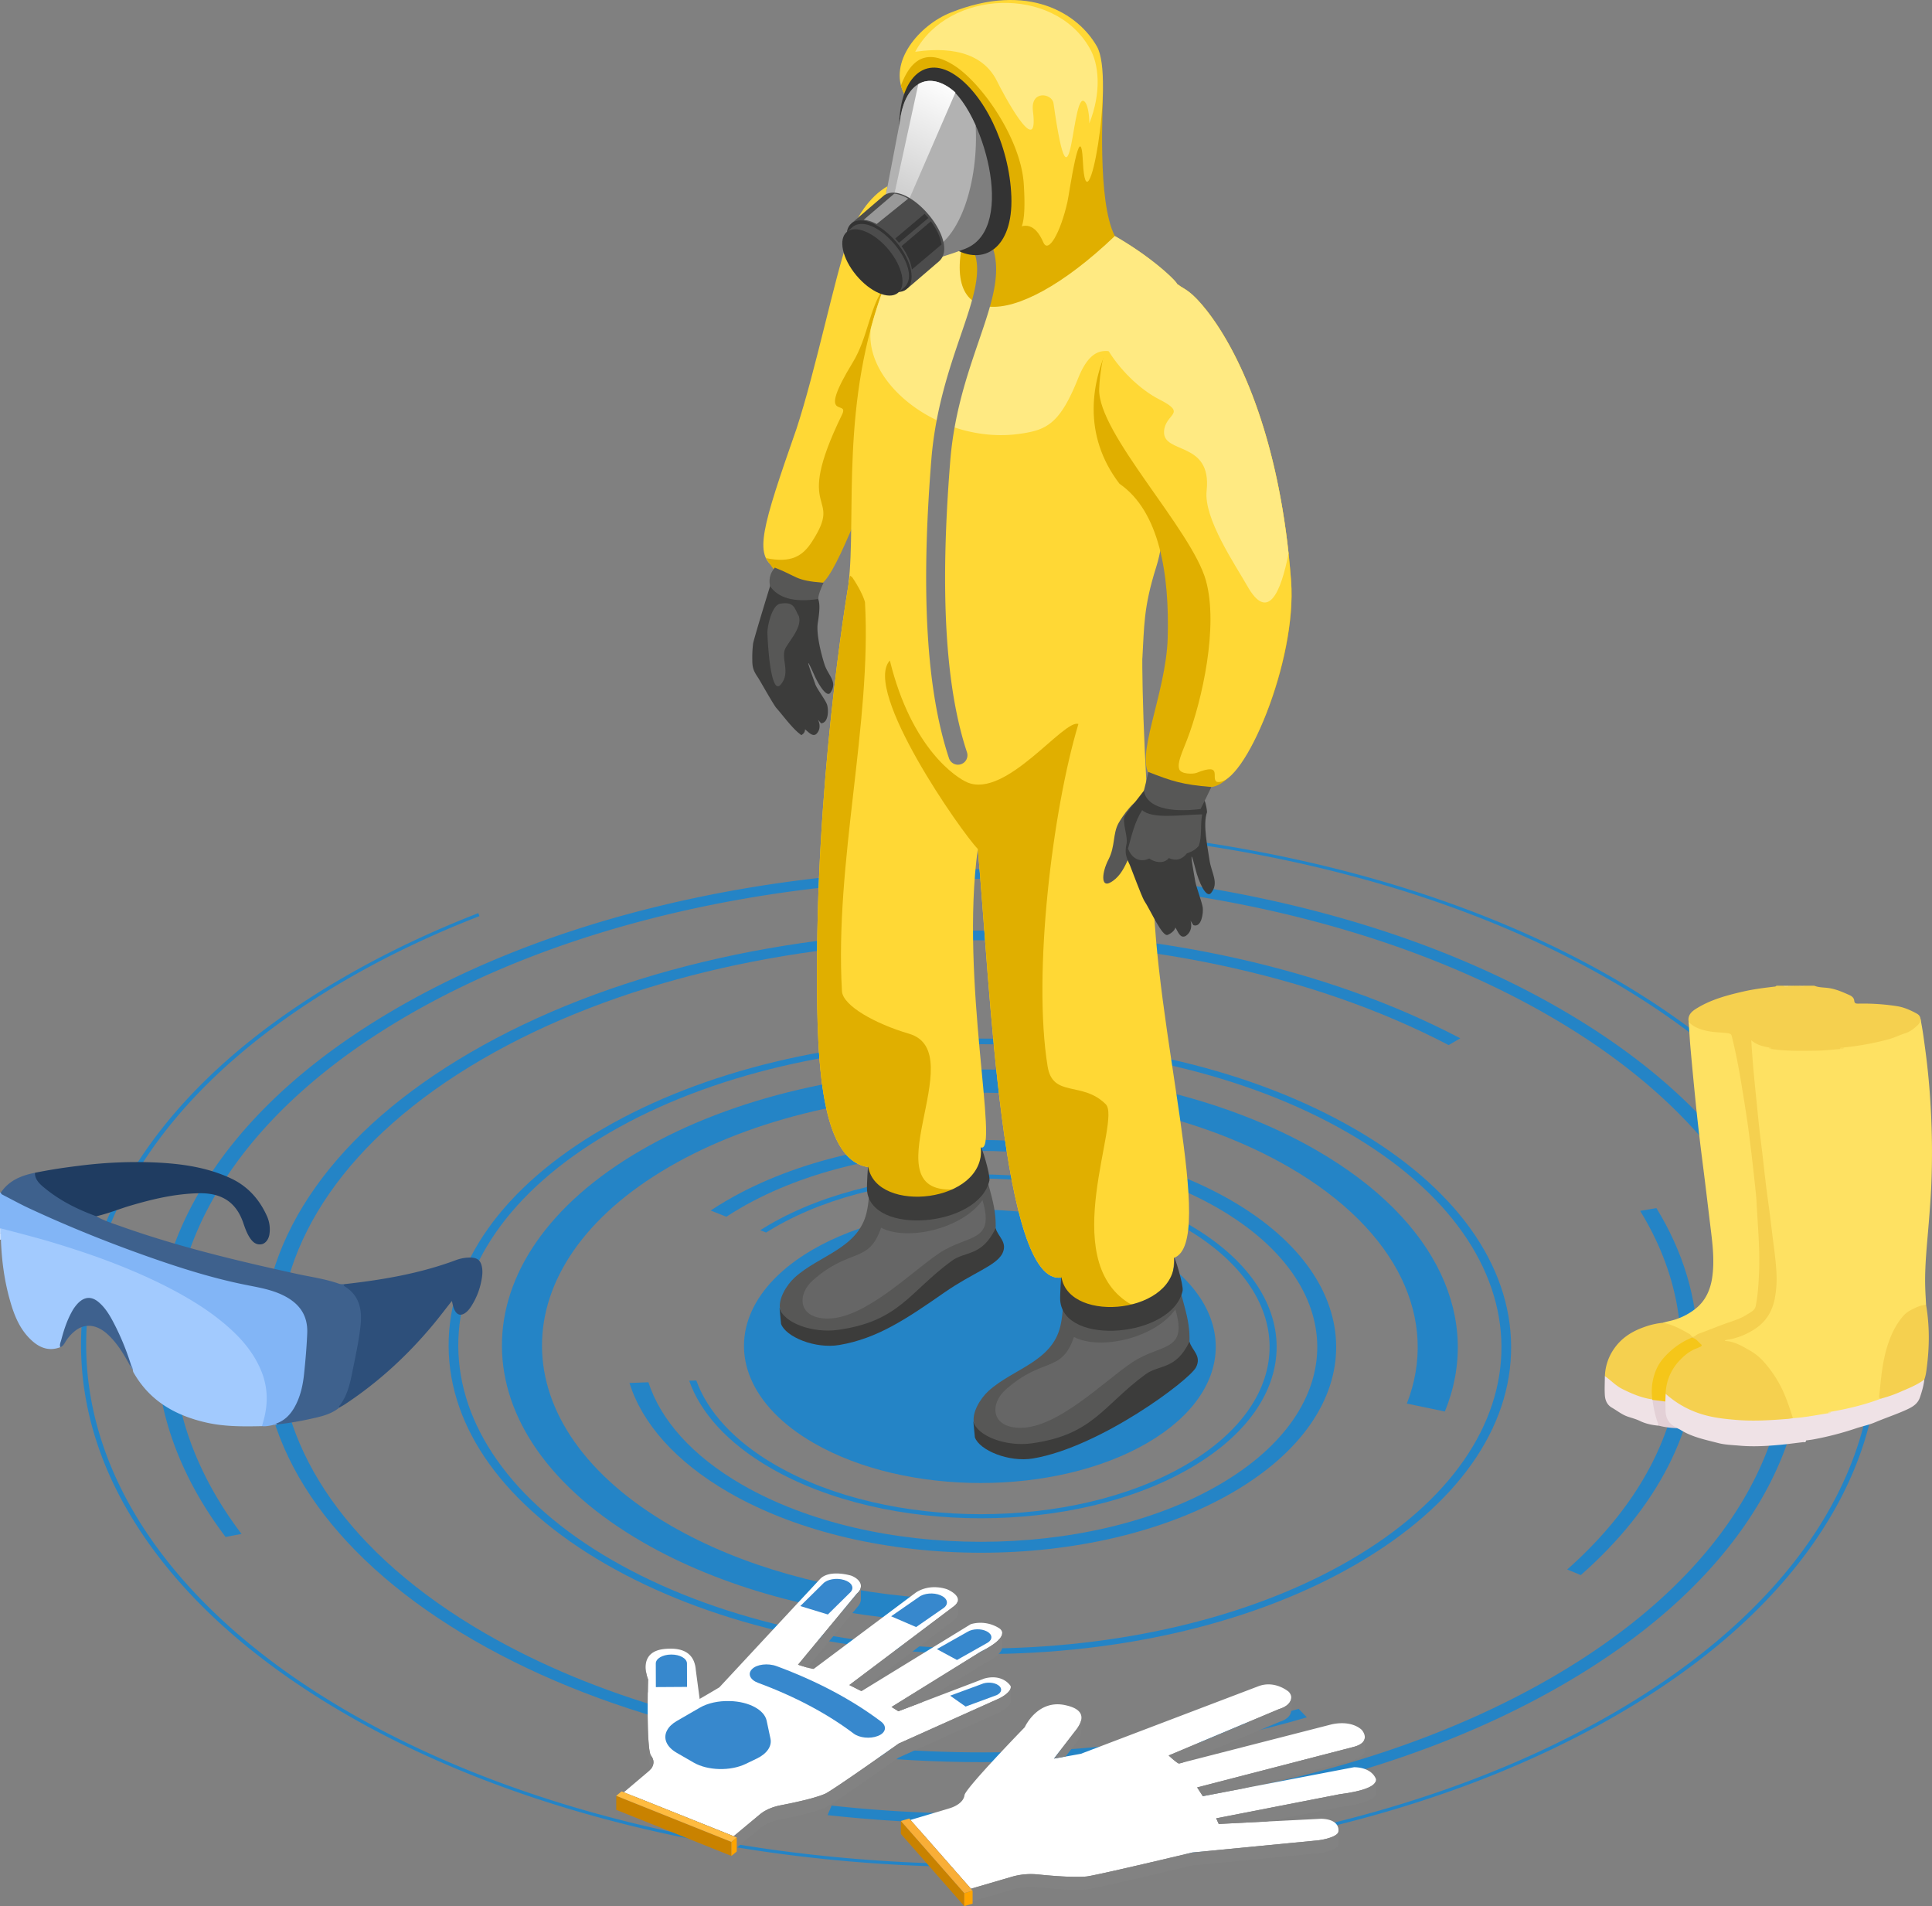 <svg xmlns="http://www.w3.org/2000/svg" xmlns:xlink="http://www.w3.org/1999/xlink" viewBox="0 0 2389 2356.62"><rect x="0" y="0" width="2389" height="2356.62" fill="#808080" stroke="none"/><defs><style>.cls-1{fill:url(#Fading_Sky);}.cls-2{fill:url(#Fading_Sky-2);}.cls-3{fill:url(#Fading_Sky-3);}.cls-4{fill:url(#Fading_Sky-4);}.cls-5{fill:url(#Fading_Sky-5);}.cls-6{fill:url(#Fading_Sky-6);}.cls-7{fill:url(#Fading_Sky-7);}.cls-8{fill:url(#Fading_Sky-8);}.cls-9{fill:#ffd835;}.cls-10,.cls-11,.cls-12,.cls-13,.cls-15,.cls-17,.cls-18,.cls-19,.cls-20,.cls-21,.cls-22,.cls-9{fill-rule:evenodd;}.cls-10{fill:#e0af00;}.cls-11{fill:#575756;}.cls-12,.cls-14{fill:#3c3c3b;}.cls-13{fill:#666;}.cls-15{fill:#ffea82;}.cls-16,.cls-18{fill:#7f7f7f;}.cls-17{fill:#333;}.cls-19{fill:#b2b2b2;}.cls-20{fill:url(#GradientFill_9);}.cls-21{fill:#4c4c4c;}.cls-22{fill:#999;}.cls-23{fill:#fff;}.cls-24{fill:#3788cd;}.cls-25{fill:#828282;}.cls-26{fill:#c98200;}.cls-27{fill:#ffbb40;}.cls-28{fill:#ffa400;}.cls-29{fill:#f9ae37;}.cls-30{fill:#f5d04f;}.cls-31{fill:#f6d45c;}.cls-32{fill:#f6d561;}.cls-33{fill:#f7dc7c;}.cls-34{fill:#fee162;}.cls-35{fill:#efe2e6;}.cls-36{fill:#e3d0d6;}.cls-37{fill:#f7f2f4;}.cls-38{fill:#f5c619;}.cls-39{fill:#fad959;}.cls-40{fill:#f9d857;}.cls-41{fill:#f6e2a7;}.cls-42{fill:#82b5f6;}.cls-43{fill:#c6defe;}.cls-44{fill:#b7d6fe;}.cls-45{fill:#a2cafe;}.cls-46{fill:#3e618d;}.cls-47{fill:#2d4f7a;}.cls-48{fill:#1f3c61;}.cls-49{fill:#3e618e;}.cls-50{fill:#6485b0;}.cls-51{fill:#7696bf;}</style><linearGradient id="Fading_Sky" x1="919.98" y1="1664.57" x2="1503.32" y2="1664.57" gradientUnits="userSpaceOnUse"><stop offset="0" stop-color="#2484c6"/><stop offset="1" stop-color="#2484c6"/></linearGradient><linearGradient id="Fading_Sky-2" x1="852.24" y1="1664.57" x2="1578.65" y2="1664.57" xlink:href="#Fading_Sky"/><linearGradient id="Fading_Sky-3" x1="778.29" y1="1664.58" x2="1652.18" y2="1664.58" xlink:href="#Fading_Sky"/><linearGradient id="Fading_Sky-4" x1="620.64" y1="1663.31" x2="1802.66" y2="1663.31" xlink:href="#Fading_Sky"/><linearGradient id="Fading_Sky-5" x1="554.73" y1="1664.57" x2="1868.59" y2="1664.57" xlink:href="#Fading_Sky"/><linearGradient id="Fading_Sky-6" x1="324.13" y1="1664.57" x2="2099.17" y2="1664.57" xlink:href="#Fading_Sky"/><linearGradient id="Fading_Sky-7" x1="193.09" y1="1664.57" x2="2230.21" y2="1664.57" xlink:href="#Fading_Sky"/><linearGradient id="Fading_Sky-8" x1="100.19" y1="1668.82" x2="2323.11" y2="1668.82" xlink:href="#Fading_Sky"/><linearGradient id="GradientFill_9" x1="1087.51" y1="259.64" x2="1169.27" y2="99.19" gradientUnits="userSpaceOnUse"><stop offset="0" stop-color="#c6c6c6"/><stop offset="1" stop-color="#fff"/></linearGradient></defs><g id="Слой_2" data-name="Слой 2"><g id="Layer_2" data-name="Layer 2"><g id="Circle_Landing" data-name="Circle Landing"><path class="cls-1" d="M1417.2,1545.1c-114.26-66-298.94-66-412.45,0-.54.32-1.06.62-1.58.94-73.09,43.1-98,103.36-74.83,158.26,12.3,29.22,38.22,56.93,77.72,79.74,114.27,66,299,66,412.53,0s112.89-173-1.39-238.93Z"/><path class="cls-2" d="M1470.41,1514.18c-143.63-82.92-376.52-82.92-519.22,0q-5.75,3.35-11.17,6.78l7.29,2.9c3.26-2.06,6.62-4.08,10.08-6.1,139.27-80.93,366.68-80.93,506.86,0s141,212.68,1.69,293.61-366.71,81-506.93,0c-51.43-29.7-84.12-66.23-98-104.59l-8.81.31c14,39.58,47.61,77.26,100.61,107.86,143.64,82.93,376.58,82.93,519.29,0s141.91-217.84-1.73-300.77Z"/><path class="cls-3" d="M1522.27,1484.05c-172.38-99.52-452-99.52-623.27,0q-10.54,6.14-20.24,12.58l19.42,7.7q8.36-5.47,17.37-10.72c162.19-94.26,427-94.26,590.27,0s164.15,247.68,2,341.93-427,94.28-590.34,0c-62-35.81-100.59-80.15-115.7-126.55l-23.45.86c15.59,49.58,56.49,97,122.7,135.25,172.42,99.54,452.05,99.54,623.35,0s170.34-261.5-2.07-361Z"/><path class="cls-4" d="M1628.36,1422.39c-231.27-133.53-606.38-133.53-836.15,0s-228.59,350.83,2.68,484.36c97.34,56.19,220.13,88.75,346.84,97.63l-1.22-29c-113.57-8.84-223.3-38.48-310.67-88.92-211.87-122.32-213-321.39-2.46-443.74s554.17-122.33,766,0c137.27,79.25,186.1,190.69,146.25,292.61l47,9.82c45.92-112.15-7-235.37-158.29-322.74Z"/><path class="cls-5" d="M756.88,1928.86c-252.41-145.72-253.77-382.84-3-528.57s660.15-145.73,912.56,0,253.72,382.85,3,528.58-660.1,145.73-912.51,0Zm917.77-533.35c-124.48-71.87-289.67-111.45-465.14-111.45s-340.22,39.58-463.89,111.46-191.48,167.42-190.89,269,69.43,197.21,193.91,269.08,289.7,111.44,465.17,111.44,340.2-39.57,463.87-111.45,191.46-167.43,190.9-269.06-69.45-197.2-193.93-269.07Z"/><path class="cls-6" d="M2048.22,1493.63l-20.1,3.47c89.46,145.84,59.49,310.84-90.2,443.35l16.8,6.93c94.56-83.21,145-180.73,144.44-282.81-.33-59.14-17.78-116.75-50.94-170.94Zm-242.53-209.91c-164-86.11-374.39-133.23-596.94-133.23-237,0-459.65,53.46-626.72,150.56s-258.69,226.22-257.9,363.52,93.8,266.42,262,363.52,391.38,150.58,628.44,150.56c142,0,278.68-19.16,401.44-55.4l-10.23-10.52c-324.76,95.22-733,64.2-1005.26-93-339.18-195.83-341-514.47-4-710.31,326.74-189.89,853.85-195.66,1194.76-17.31l14.41-8.38Z"/><path class="cls-7" d="M1929.53,1247.37c-97.52-56.3-211.17-99.91-337.68-129.59-122.18-28.66-251.22-43.2-383.52-43.2s-261.16,14.53-383,43.2c-126.17,29.69-239.33,73.29-336.22,129.6s-171.8,122-222.65,195.18c-49.1,70.69-73.78,145.39-73.33,222s25.93,151.35,75.83,222q4.86,6.89,10,13.68l19.69-3.77c-160.7-211.68-92.64-467.8,205-640.75,387.89-225.42,1021.14-225.42,1411.58,0s392.51,592.23,4.62,817.65c-241.38,140.27-577.75,193.28-891.51,159l-5,11.79a1742.16,1742.16,0,0,0,191.7,10.41c132.28,0,261.16-14.52,383-43.19,126.2-29.69,239.3-73.29,336.22-129.61s171.82-122,222.65-195.17c49.09-70.69,73.74-145.38,73.31-222s-25.92-151.32-75.82-222c-51.64-73.18-127.3-138.86-224.85-195.19Z"/><path class="cls-8" d="M1995,1209.33c-106.42-61.44-230.39-109-368.46-141.4a1770.17,1770.17,0,0,0-237.82-38.67l1.47,3.87c219.86,21.08,431,80.62,600.71,178.59,432.49,249.7,434.78,656,5.13,905.69s-1131.13,249.71-1563.63,0-434.74-656-5.06-905.69c51.54-30,107-56.32,165.49-79.07l-1.38-3.68c-60.09,23.34-116.31,50.18-168.24,80.36-105.77,61.47-187.53,133.12-243,213-53.58,77.13-80.48,158.64-80,242.25S128.52,1829.7,183,1906.84c56.35,79.86,138.91,151.52,245.33,213s230.43,109,368.5,141.43c133.35,31.28,274.15,47.13,418.49,47.14s285-15.87,418-47.14c137.69-32.38,261.15-80,366.91-141.43s187.48-133.11,242.93-213c53.56-77.14,80.5-158.66,80-242.26s-28.31-165.12-82.75-242.25c-56.36-79.88-138.91-151.52-245.37-213Z"/></g><path class="cls-9" d="M958.06,701.77c14.58,21.67,25,28.63,55.07,20.87,18.73-30.8,57-111,77.39-164.57,20.11-52.9,197-274.57,89.86-326.16-65.91-31.74-111.22,5-132.75,67.17C1031.92,344.48,1008.24,459,985,529.81,941.85,653.23,932.38,685.78,958.06,701.77Z"/><path class="cls-10" d="M1092.72,356.31c-17.7,24.59-19.5,61-38.22,91.71-46.29,75.93-3.59,44.71-13.27,64.55-62.64,128.38,3.4,94.58-37.36,157.41-11.22,17.28-25.34,26.66-56.84,20,21.21,32.86,39,45,66.1,32.68,16.79-1.36,57-111,77.39-164.57,16.33-43,13.27-54.34,59.4-66.47,4.6-2.51,8.86-5,12.88-7.56C1138.44,441.93,1128.38,330.05,1092.72,356.31Z"/><path class="cls-11" d="M1218.28,1448.66c6.68,30.55,18.78,54,9.72,93.5-26,23.73-65.39,48.12-100.35,67.61v.22c-63.33,37.19-141.53,58.67-162.81,9.63-3.36-12.95,7.8-31,17.76-40.08,30.11-27.48,78.42-36,88.89-80,2.74-11.51,3.63-24.69,3.29-38.51Z"/><path class="cls-12" d="M1231.19,1518.46c-17.09,35.48-37.3,27.91-54.51,40.54-52.67,38.65-64.65,74.73-140.86,85.27-30.79,4.26-67.27-8.64-71.94-27.51l1.92,20c5.66,16,42,31.23,72,26.15,46.72-7.91,82.31-31.7,129.85-64.81,35.38-24.63,63.1-32.71,71.58-47.8C1246.68,1535.88,1233.87,1529.07,1231.19,1518.46Z"/><path class="cls-11" d="M1457.94,1588.93c6.67,30.55,18.78,54,9.72,93.5-26,23.72-65.39,48.12-100.35,67.61v.22c-63.33,37.19-141.53,58.67-162.82,9.63-3.35-13,7.81-31,17.76-40.08,30.12-27.48,78.43-36,88.89-80,2.74-11.51,3.63-24.69,3.29-38.5Z"/><path class="cls-13" d="M1243.75,1717.88c46.42-40.88,68.85-19.83,84.22-64.86,33,17,100.41,1.14,125.4-34.13h0c15.88,53.21-17.78,41.73-53.51,65.58-34.41,23-91.5,80.83-137.84,80.83C1225.07,1765.3,1223.67,1735.56,1243.75,1717.88Z"/><path class="cls-12" d="M1470.84,1658.73c-17.08,35.48-37.29,27.91-54.5,40.54-52.67,38.65-64.66,74.73-140.86,85.28-30.79,4.25-67.27-8.65-71.94-27.52l1.92,20c5.65,16,42,31.23,72,26.15,83.06-14.06,193.24-96.77,201.42-112.61C1486.34,1676.15,1473.53,1669.33,1470.84,1658.73Z"/><path class="cls-9" d="M1455.36,351s-6.79,102.75-13.25,143.72c-11.87,47.53,8.42,140.38-12.34,206.09-16.18,51.2-14.68,73.92-17.27,113.2-86.55,122.58-276,89.36-363.29-91.56,10-83.4-10.94-226.08,45.79-372.14,16.82-43.3,29.59-147.35,127-110.7C1364.15,255.28,1457.53,348.88,1455.36,351Z"/><path class="cls-9" d="M1051,711.71s-38.5,217.14-40.6,464.23c-1,123.57.92,257.8,63.28,267.08,11,67.46,145,58.84,139.28-24.36,23.29,7.67-26.17-207.31-3.86-369,15,164.18,29.54,542.15,103.47,529.8.2,60.28,136.44,96.79,139.28-24.37,53.18-19.65-25.15-285-25.93-464.31-13.58-172.33-14-270.3-13.21-300.09-23.15,96.7-322.16,65.81-305.34-39.68Z"/><path class="cls-10" d="M1051,711.71s-38.5,217.14-40.6,464.23c-1,123.57.92,257.8,63.28,267.08,5.87,55.49,57.31,57.9,110.77,27.16-114.68,11.65,19.29-168.77-60.4-192.12-42-12.32-81.91-34.76-82.93-52.58-9.2-159.78,36.82-330.23,28.47-481-1.9-7.26-7.92-19.18-15.8-30.81Z"/><path class="cls-10" d="M1209.12,1049.62c15,164.18,29.54,542.15,103.47,529.8.14,41.63,70.63,84.37,148.28,21.53-9-3.43-52.12,18.26-65,10.16-88.86-55.66-8.74-226-28.53-245.84-29.07-29.11-65.56-7.58-71.94-46.9-18.52-114.1,5.84-315.94,38.08-423.23-17.49-6.85-89.43,92.48-137.29,72.2-13-5.5-68.9-40.86-95.85-150.74C1066.23,853.8,1188.89,1029,1209.12,1049.62Z"/><path class="cls-14" d="M1311,1607.85c-.44-5.56,1.17-34,1.61-28.44,10.26,58.33,145,44.4,139.28-24.36.33-2.8,11.64,33,10.49,40.77C1449.76,1653.45,1315.54,1665,1311,1607.85Z"/><path class="cls-12" d="M999.85,728.85c-11.08-7.09-43.43-29.88-45.28-11.6-4.84,15.29-22.92,74.4-23.38,78.77a142.49,142.49,0,0,0-.94,19.57c-.07,10.44,1.75,14.34,7.68,23.1,4.55,7.59,17,29.76,21.67,36.2,9.52,10.73,20.48,26.33,31.33,34,2.48-1.55,4.63-3.57,4.5-7.22,4.07,3.14,9.55,10,14.2,5.6,7.31-7.48,1.85-17.45,1.85-17.45l3.82,4.43c9.72-.57,9.19-17.45,7.41-23s-12.41-19.42-14.39-24.89c-4.76-13.3-15.94-43.91-2.26-13.54,5.76,13.27,16.25,30.24,20.79,23.63,9.33-13.64-2.83-21.11-7.3-35-3.95-12.24-10.51-37.55-8.31-51.33C1016,740.43,1012.24,736.76,999.85,728.85Z"/><path class="cls-11" d="M987.82,761.82c4.07,12.65-9.57,27.87-16.15,38.74-7.42,12.28,6.94,30.46-6.29,45.91-12.7,14.84-16.33-54.73-16.48-64.39-.12-7.77,5.56-34,15.83-35.71C982.61,743.42,982.41,752.63,987.82,761.82Z"/><path class="cls-11" d="M958.06,701.77c29.23,11.41,24.26,15.82,60.26,18.78-7.9,16.92-6.3,20-6.3,20-30.72,4.67-49.64-1.42-59.81-15.77C950.84,717.64,951.11,710.22,958.06,701.77Z"/><path class="cls-14" d="M1072.1,1471.45c-.44-5.56,1.17-34,1.61-28.44,10.26,58.33,145,44.4,139.27-24.36.34-2.81,11.65,33,10.49,40.77C1210.88,1517.05,1076.65,1528.61,1072.1,1471.45Z"/><path class="cls-13" d="M1005.26,1582.8c46.43-40.88,68.86-19.82,84.23-64.86,33,17,100.41,1.15,125.39-34.13h0c15.87,53.2-17.78,41.72-53.51,65.58-34.42,23-91.51,80.83-137.85,80.83C986.59,1630.23,985.19,1600.49,1005.26,1582.8Z"/><path class="cls-11" d="M1435.28,1011.5c-1.2,14.81-13.85,19.25-26,28.08-13.74,10-15.36,40.78-36.94,51.83-11,5.64-10.07-12.43-1.61-28.85s5.11-31.76,12.42-44.91c4.33-7.79,21.47-33.43,33.59-31.24C1437.81,990.23,1433.44,999.79,1435.28,1011.5Z"/><path class="cls-12" d="M1475.61,954.93c-4.53-13.91-26.23-36.42-32.4-16.57-9,16-51.25,66.52-52.74,71.27-2.63,7.93,4.26,24.79,2.62,33.09-2.36,11.51-1.08,16.11,4,26.77,3.67,9.15,13.41,35.7,17.47,43.59,8.81,13.43,22.47,45.35,29.29,42.8,3.28-1.23,8.86-5.15,9.51-9.2,3.26,4.85,5.73,14.13,12.79,10.56,10.2-7,6-18.92,6-18.92l3.5,5.51c10.18,3.54,12.47-15.35,11.6-21.79-.86-6.27-8.16-25.84-9.27-32.21-2.68-15.46-9.08-51.12.31-15.31,3.84,15.61,13.21,36.72,19.2,29.56,10.36-12.41.29-24.89-1.92-40.95-2-14.17-8.63-44.17-3-59C1491.31,986.71,1481.84,974.09,1475.61,954.93Z"/><path class="cls-11" d="M1412.34,1001.61c-9,14-12.9,30.68-17.49,47.54,4.18,11.35,13.85,18,26.34,12.27,8.76,6.26,19.8,5.7,24-.56,9.32,4.16,16.71,1.58,22.44-5.8,7.89-2.73,10.82-5,14.68-9.23,4.3-12.32,1.62-23.72,4.2-39C1458.66,1007.56,1424.66,1012.83,1412.34,1001.61Z"/><path class="cls-10" d="M1596.51,718.4c7.35,98.32-55,250.73-98.65,254.62-35.91,11.14-55.36,20.79-73.67-12.53-24-19.5,17.79-101.19,19.73-172.16,2.12-77-9.57-155.7-59.63-190.24-92.52-121.08,43-268.26,67.31-249.06,5.59,3.77,22.21,11.5,40.58,35C1535.72,439.52,1583.93,550.18,1596.51,718.4Z"/><path class="cls-9" d="M1596.51,718.4c7.34,98.32-58,254.14-91.62,248.33-8.45-3.73,8.44-24.56-25.36-11.19-4.34,1.72-19.23,1.69-21.35-4.48-2.75-8,3.52-20.47,9.82-36.88,18.72-48.73,38.81-140.06,23.2-196.32-17.6-63.4-134.16-182.21-132-237.13,3.34-86.5,58.45-159.94,100.78-126.55,5.59,3.76,13.89,6.35,32.25,29.79C1535.71,439.52,1584,550.19,1596.51,718.4Z"/><path class="cls-11" d="M1420,954.44c29.23,11.42,41.85,15.61,77.86,18.58-7.91,16.91-13.39,27.24-13.39,27.24-39.09,4.85-66.82-2.42-70-22.67C1416.27,971.11,1417.93,963.24,1420,954.44Z"/><path class="cls-15" d="M1076.74,406.39c-8.34,70.14,88.62,143,183.21,130.1,34.26-4.66,50.45-12,73.23-68.83,20.77-51.82,45.25-30.41,70.59-22.83,18.63,5.57,23.46,17,42.9,12.41,4.74-46.53,8.69-106.23,8.69-106.23,2.17-2.13-91.21-95.73-233.4-111.39-97.37-36.65-110.14,67.4-127,110.7A540.1,540.1,0,0,0,1076.74,406.39Z"/><path class="cls-10" d="M1363.83,110.57c.37,19.58-7.49,138.22,14.71,181.25-128,122.22-225.8,117-180.65-19,27.42-20.13,41.75-9.56,14.4-84.14C1207.09,165.07,1363.83,110.57,1363.83,110.57Z"/><path class="cls-16" d="M1184.57,945.45a11.71,11.71,0,0,1-11.12-8c-27.84-83.95-35-204.69-21.81-369.15,5-62.1,22.44-113.13,36.48-154.14,15.14-44.24,27.1-79.18,15.43-105a11.71,11.71,0,0,1,21.35-9.63c15.49,34.27,2.2,73.09-14.63,122.23C1196,463.56,1179.73,511,1175,570.14c-12.9,161.28-6.14,279,20.69,359.91a11.7,11.7,0,0,1-7.42,14.8A12,12,0,0,1,1184.57,945.45Z"/><path class="cls-9" d="M1141.16,128.53c1.15,10.27,13.5,11,.75,54.09-7.84,26.62-3.54,26.68,10.49,70.49,7.95,24.8,48.33,73.26,76.25,55.08,8.74-5.69,40.64-56.82,61.52-8.44,6.18,14.33,21.22-12.21,29.81-50.31,2.14-9.5,16.28-109.62,19.11-49.13,4.33,92.44,40.07-104.59,17.17-143.06-22.65-39.93-84.19-80.33-181-41.53-38.4,15.4-77.56,60.89-57.21,100.41C1123.86,127.36,1142.16,112.3,1141.16,128.53Z"/><path class="cls-15" d="M1131.72,64c21.62-3,79.12-9.3,101.48,37,4.53,9.38,52.23,101.06,44.07,36.37-3.34-26.54,23.68-22,25.43-9.73,23.1,163.39,22.22-28.29,39.85-.2,2.56,4.07,4.51,14.77,4.43,25.13,15.44-38.89,11.88-73.78.36-93.14C1303.1-18.56,1172.68-12.9,1131.72,64Z"/><path class="cls-15" d="M1367.58,428.55c15.62,27.84,42.33,53.26,65.63,65.1,36.07,18.33,7.66,17.12,6.2,39.51-1.91,28.92,59.45,11.23,52.63,73.61-3.76,34.4,35.43,91.46,50.31,117.77,25.19,44.52,41.26,9.29,51-40.38-16.13-149.1-60.68-248.5-101.19-300.19-18.36-23.44-26.66-26-32.25-29.79C1426.54,327.85,1385.19,368,1367.58,428.55Z"/><path class="cls-10" d="M1179.32,80.62c34.38,21.52,83.07,90.93,86.62,146.91s-4.37,59.37-15.81,68.82c-9.68,5.14-17.6,9.31-21.48,11.84-27.92,18.18-68.3-30.28-76.25-55.08-14-43.8-18.33-43.87-10.48-70.49,12.74-43.1.39-43.82-.75-54.1,1-16.22-17.31-1.16-23.09-12.39a50.58,50.58,0,0,1-4-10.44C1126,74.08,1144.94,59.11,1179.32,80.62Z"/><path class="cls-17" d="M1178.77,91.31c36.93,22.88,69.49,87.18,71.81,151.69s-34.88,86.58-71.81,63.7S1111.9,217,1111.9,157.57,1141.85,68.43,1178.77,91.31Z"/><path class="cls-18" d="M1112.72,150.67l-18.88,98.53L1144.93,324c19.28-6.64,29.87-9.14,48.84-16.53l.47-.19c64.74-26.48,19.27-174.36-22.71-200.38C1142,88.59,1117.41,108.08,1112.72,150.67Z"/><path class="cls-19" d="M1138.2,314.16c51.12-9,72.16-95.52,68.17-159.32-10-22.33-22.57-40.33-34.84-47.93-29.57-18.32-54.12,1.17-58.81,43.76l-18.88,98.53Z"/><path class="cls-20" d="M1135.54,104.08l-34.08,156.28,15,3.79,65-149.8a72.39,72.39,0,0,0-9.88-7.44C1158,98.53,1145.54,98,1135.54,104.08Z"/><path class="cls-21" d="M1053,276.05l40.2-34.51a8.88,8.88,0,0,1,1.8-1.11c30.57-16,92.36,58.78,66.35,82.47h0l-39.08,33.54Z"/><path class="cls-17" d="M1114.81,304.33l36.31-30.7c6.89,9.38,11.88,19.62,13.16,28.61l-36.62,30.94C1126.43,324.53,1122.08,314.33,1114.81,304.33Z"/><path class="cls-17" d="M1118.69,359.08c-13.7,7.18-39-5.94-56.46-29.29s-20.54-48.14-6.84-55.32,39,5.93,56.46,29.29S1132.39,351.9,1118.69,359.08Z"/><path class="cls-17" d="M1107,294.9l36.33-30.64c1.59,1.69,3.14,3.45,4.62,5.26l-36.32,30.64C1110.1,298.32,1108.55,296.57,1107,294.9Z"/><path class="cls-21" d="M1047.2,286.72l7.93-6.8a8.54,8.54,0,0,1,1.66-1c28.32-14.85,85.54,54.43,61.45,76.38h0l-6.89,5.91Z"/><path class="cls-17" d="M1108.05,363.62c-12.68,6.66-36.1-5.5-52.29-27.13s-19-44.57-6.34-51.23,36.12,5.5,52.29,27.13S1120.73,357,1108.05,363.62Z"/><path class="cls-22" d="M1105.8,239.47,1068,271.74a41.62,41.62,0,0,1,16,5.27l39-31.44C1117.08,242.1,1111.23,239.88,1105.8,239.47Z"/><path class="cls-23" d="M1249.14,2083.82c-5-6.83-16-13.05-32.15-8.48l-106.08,40.38-8.51-5.28,110-68.18c23.12-11.59,32-21.62,24-28.59a43,43,0,0,0-36-5.6l-135.14,82.84-15-7.6,127.86-96.3c17.6-12.15-6.88-22-6.88-22s-20-8-38.5,3.79l-126.44,94.54c-1.81.75-19.51-5.18-19.51-5.18l72.89-88c8.6-7.16,5.52-17-6.89-22,0,0-26.42-8.26-38.5,3.8L889.52,2086.17s-10.29,6.21-24.38,14.3L860.42,2065c-1.45-19.43-13.77-28-36-26.5-38.38,2.06-23.05,37.83-23.05,37.83S799,2163,805,2170.63c5,6.32,3.75,13.69-3,19.43l-30.55,25.85,135.75,54.35,32.62-27.16c6.28-5.22,15.26-9.14,25.71-11.15,16.59-3.18,42-8.63,54.68-14.14,9.16-4,91.11-62.16,91.11-62.16l124.28-55.77C1246,2094.7,1252.12,2087.88,1249.14,2083.82Z"/><path class="cls-24" d="M824.81,2139.46l.12-.22c2.29-4.33,6.39-8.27,11.94-11.47l28.66-16.55c9.59-5.54,22.81-8.47,36.35-8.07l1.11,0c23.21.7,42.2,10.91,45,24.23l4.73,22.22c2,9.32-4.36,18.59-16.86,24.61l-13.73,6.6c-19,9.15-47,8.42-64.51-1.69l-20.91-12.08C824.23,2159.87,819.64,2149.24,824.81,2139.46Z"/><path class="cls-24" d="M1055.62,2143.33c-32.77-24.71-72.75-45.92-118.15-62.7-9.79-3.62-13.37-11.05-7.65-16.88l.21-.21c5.71-5.84,19.47-7.58,30.34-3.56,49.55,18.3,93.2,41.47,129,68.44,7.84,5.91,6,14-3.59,17.75l-.34.14C1075.82,2150.09,1062.7,2148.66,1055.62,2143.33Z"/><path class="cls-25" d="M1212.41,2042.26l-110,68.18,8.51,5.28,28.35-10.79,73.15-45.34c17.28-8.66,26.57-16.46,26.85-22.75h.06V2019h-.13C1239.39,2025.41,1230.14,2033.37,1212.41,2042.26Z"/><path class="cls-25" d="M986.79,2058.21s6,2,11.42,3.55l61.47-74.22c3.39-3.63,4.91-7,4.82-10.11h0l0-15.9c-.1,3-1.67,6-4.85,8.68Z"/><path class="cls-25" d="M801.08,2092.75c.15-9.75.33-16.47.33-16.47a43.78,43.78,0,0,1-3-14.19v17.79h0A44.33,44.33,0,0,0,801.08,2092.75Z"/><path class="cls-25" d="M805,2170.63c-3-3.76-3.89-26.67-4-49-.18,25.26.27,59.21,3.74,65.59C809,2182,809.23,2176,805,2170.63Z"/><path class="cls-25" d="M1178.12,1987l-127.86,96.3,13.77,7,114.09-85.92c4.38-3,6.16-5.91,6.34-8.53h0v-17.34C1184.28,1981.1,1182.51,1984,1178.12,1987Z"/><path class="cls-25" d="M1249.83,2085.74c.38,4.08-5.36,9.7-14.25,14.14l-124.28,55.77s-82,58.17-91.11,62.16c-12.64,5.51-38.09,11-54.68,14.14-10.44,2-19.43,5.93-25.71,11.15l-32.62,27.16-121.84-48.79-13.91,11.76,135.75,54.36,32.62-27.16c6.28-5.22,15.27-9.15,25.71-11.16,16.59-3.18,42-8.62,54.68-14.14,9.16-4,91.11-62.15,91.11-62.15l124.28-55.78c8.56-4.27,14.15-9.61,14.22-13.66h.09v-17.8Z"/><polygon class="cls-26" points="904.4 2294.61 762.01 2237.61 762.01 2220.27 904.4 2277.29 904.4 2294.61"/><polygon class="cls-27" points="904.4 2277.29 762.01 2220.27 768.62 2214.78 911 2271.8 904.4 2277.29"/><path class="cls-24" d="M1023.67,1996.09l-34.08-10.41,28.14-27.74c4.93-5.38,16.48-7.43,25.8-4.58l.34.1c9.31,2.84,12.87,9.51,7.94,14.89Z"/><path class="cls-24" d="M849.55,2085.62l-38.55.25-.09-29.09c-.12-6.09,8.33-11.08,18.87-11.15h.39c10.54-.06,19.18,4.82,19.29,10.9Z"/><path class="cls-24" d="M1132.82,2011.64l-30.91-13.31,34.31-23.77c6.3-4.88,18.26-5.88,26.71-2.24l.31.13c8.45,3.64,10.19,10.55,3.88,15.43Z"/><path class="cls-24" d="M1183.35,2052.35l-24.87-13.44,38-21.44c6.36-3.92,17-4.13,23.83-.45l.25.13c6.8,3.68,7.15,9.84.78,13.77Z"/><path class="cls-24" d="M1194,2109.94l-19.11-13.46,38.49-14.17c6.37-3,15.78-2.48,21,1.2l.19.14c5.23,3.68,4.29,9.11-2.09,12.12Z"/><polygon class="cls-28" points="911 2271.8 904.4 2277.29 904.4 2294.61 911 2289.12 911 2271.8"/><path class="cls-23" d="M1654.91,2264.94c1.22-7.37-3.38-15.87-21.32-16.28L1507,2255.08l-3.15-7,152.92-29.81c29.88-3.85,45.92-10.26,44.64-18.56,0,0-3.79-14.33-27-14.81l-187.09,35.81-7-10.81,191.76-49.64c25.49-5.88,12-21.22,12-21.22s-11-12.55-37-7.22l-189.08,48.5c-2.2.16-12.9-9.92-12.9-9.92L1581.71,2113c13.47-3.95,18.85-13.44,12-21.22,0,0-16.43-14.52-37-7.22l-220.19,83.78s-14.18,2.64-33.22,5.89l25.08-32.55c14.72-17.49,10.92-28.39-9.82-33.18-35.46-8.71-51.42,27-51.42,27s-73.53,75.62-74.5,84c-.81,6.93-8,13.07-18.66,16.26l-48.14,14.36,74.69,85.07,51.06-14.94a84.71,84.71,0,0,1,31.8-2.76c17.22,1.74,44.09,3.94,59.75,2.56,11.35-1,131.32-29.7,131.32-29.7l155.27-15C1643.17,2273.64,1654.18,2269.34,1654.91,2264.94Z"/><path class="cls-25" d="M1328.41,2141.68l-25.08,32.55c5.19-.88,10-1.72,14.26-2.47l10.82-14c6-7.2,8.8-13.22,8.7-18.21h.13v-14.73C1336.84,2129.51,1333.92,2135.13,1328.41,2141.68Z"/><path class="cls-25" d="M1581.71,2113l-136.56,57.43s10.7,10.08,12.9,9.92l4.22-1.08L1581.71,2129c9.61-2.81,15-8.45,14.88-14.28h.06v-16.21h-.06C1596.83,2104.43,1591.42,2110.16,1581.71,2113Z"/><path class="cls-25" d="M1672.1,2160.29l-191.76,49.64,7,10.81,50.62-9.69,134.16-34.73c12.8-3,15.78-8.29,15.56-12.88h0v-15.62h0C1687.66,2152.31,1684.53,2157.43,1672.1,2160.29Z"/><path class="cls-25" d="M1656.8,2218.3l-152.92,29.81,3.15,7,58.57-3,91.2-17.78c29.88-3.85,45.92-10.26,44.64-18.56V2200.4h-.07C1701.69,2208.38,1685.85,2214.55,1656.8,2218.3Z"/><path class="cls-25" d="M1654.91,2264.94c-.73,4.4-11.74,8.7-25.15,10.42l-155.27,15s-120,28.7-131.32,29.7c-15.66,1.38-42.53-.82-59.75-2.56a84.71,84.71,0,0,0-31.8,2.76l-51.06,14.94L1137,2262.8l-11.15,3.33,74.69,85.07,51.06-14.95a84.71,84.71,0,0,1,31.8-2.76c17.22,1.74,44.09,4,59.75,2.56,11.35-1,131.32-29.7,131.32-29.7l155.27-15c13.41-1.72,24.42-6,25.15-10.42a13.42,13.42,0,0,0,.12-1.91h0v-16.63h0A13.18,13.18,0,0,1,1654.91,2264.94Z"/><polygon class="cls-26" points="1192.33 2356.62 1113.98 2267.39 1113.98 2251.36 1192.33 2340.58 1192.33 2356.62"/><polygon class="cls-29" points="1192.33 2340.58 1113.98 2251.36 1124.32 2248.33 1202.66 2337.55 1192.33 2340.58"/><polygon class="cls-28" points="1202.66 2337.55 1192.33 2340.58 1192.33 2356.62 1202.66 2353.59 1202.66 2337.55"/><path class="cls-30" d="M2088.1,1263.5c-1.76-9.75,5.6-14.27,11.92-18,17.4-10.22,36.72-15.31,56.36-19.78,12.84-2.92,25.74-4.45,38.7-6,.57-.07,1.08-.62,1.62-1h8.13c2,1.1,4.19.26,6.27.52,2.64-.29,5.37.63,8-.52h5.08a13.28,13.28,0,0,0,8.13,0h11.18c5.67,2.36,11.81,2,17.71,2.86,9.16,1.33,17.38,5,25.66,8.68,3,1.33,5.68,3.44,6,7s2.43,3.64,5.2,3.6a271.24,271.24,0,0,1,48,3.19c8.65,1.41,16.35,4.9,23.91,9,2.46,1.33,4.38,3.2,4.7,6.21,1.24,3.84-.12,6.79-2.88,9.54a45.08,45.08,0,0,1-15.12,9.92c-24.53,9.93-50.18,14.83-76.32,17.65-2.36-.34-4.34.71-6.35,1.71-7.77,1.9-15.79,2.18-23.65,2.32-16.53.3-33.11,1.16-49.61-.8a61.72,61.72,0,0,1-9-1.47c-1.6-.51-2.88-1.87-4.72-1.78-6.68-1.16-13.2-2.85-19.37-6.7-.55,8.2.65,15.88,1.34,23.53,2.1,23.25,4.18,46.5,6.73,69.71,2.67,24.39,5.41,48.77,8.46,73.11,4.23,33.76,8.93,67.46,12.68,101.28,1.76,15.82,2.38,31.71-.8,47.54-4,19.69-14.29,34.46-32.54,43.3-5.92,2.87-11.61,6.28-18.2,7.62-3.14.63-6.19,1.8-8.33,1.42-1.82,0-1.06.88-1.25.23,0-.13.11-.2.46-.17a39.28,39.28,0,0,1,17.33,5.14c7.41,4.37,15,8.34,21.65,14,10,8.53,17.46,18.93,24.06,29.92a163.65,163.65,0,0,1,17.37,41.6c.52,1.91,1.51,3.85.43,5.9-5.72,3.38-12.24,2.45-18.34,2.89-11.44.82-22.92,1.82-34.45,1.32-19.11-.83-38.26-1.92-56.74-7.17-18-5.13-34.79-13-48.12-26.83-2.16-7.1.56-13.66,2.83-20,6.22-17.5,18-30.07,34.94-37.81.92-.43,1.81-.9,2.71-1.36,2.41-1.23,2.21-2.62.34-4.22-2.8-2.4-5.95-4.37-8.47-7.1a1.78,1.78,0,0,1,.73-1.42,53.71,53.71,0,0,1,13.14-6.52c14.67-5.19,29.07-11.09,43.72-16.33,5.75-2,10.82-5.54,15.81-9a11.51,11.51,0,0,0,4.83-8c1.41-9.2,2.38-18.43,3.06-27.73a339.27,339.27,0,0,0,.8-35.5c-.55-17.05-1.61-34.09-2.66-51.13-1.4-22.81-3.72-45.52-6.47-68.18-5.8-47.89-12.38-95.68-23.38-142.72-1.85-7.92-2.71-8.36-11.06-8.74-12.21-.56-24.31-1.67-35.37-7.7C2091.84,1268.8,2088.81,1267.33,2088.1,1263.5Z"/><path class="cls-31" d="M2219.06,1218.75c-2.52,2-5.45.59-8.16,1-.32-.24-.42-.46-.31-.68s.23-.32.34-.32Z"/><path class="cls-32" d="M2232.27,1218.75a7.59,7.59,0,0,1-8.13,0Z"/><path class="cls-33" d="M2210.93,1218.75c0,.33,0,.66,0,1-2-.34-4.31.9-6.07-1Z"/><path class="cls-34" d="M2190.61,1297c18.64,2.71,37.41,2.24,56.14,2,9.41-.14,18.8-1.26,28.2-1.94,1.31-1.64,3.79-.34,5.09-2a345.59,345.59,0,0,0,55.75-10.26c7.05-2,13.71-5.29,20.7-7.53,5.82-1.87,10.18-5.56,14.53-9.57,2.55-2.36,4-4.9,3.61-8.37,2.63,12.35,4.24,24.86,5.92,37.35q4.92,36.41,6.87,73.09a962.42,962.42,0,0,1,.66,96.84c-.72,15.37-1.9,30.68-3.13,46-2.11,26.43-5.12,52.83-4.31,79.42.21,7.09.69,14.16,1.05,21.25-3.34,2.86-7.77,3.16-11.66,4.59-11.2,4.15-18.52,12.35-24.15,22.14-12,20.8-16.43,43.82-18.73,67.37-.72,7.36-2.06,14.71-1.09,22.16-.47,1.48-1.75,2-3,2.42a355.84,355.84,0,0,1-58.55,14.87c-1.76-.18-3,1-4.48,1.64-12.77,3.28-25.87,4.47-38.87,6.31a4.19,4.19,0,0,1-4.14-1.32c-3.92-12.39-8-24.7-13.63-36.48a145.47,145.47,0,0,0-21.16-31.9,67.54,67.54,0,0,0-17.69-14.92c-9.92-5.63-19.66-11.88-31.72-12.21.74-1.6,2.23-1.08,3.28-1.52,1.21-.51,2.65-.41,4-.7a87.28,87.28,0,0,0,32.1-14.17c12.4-8.8,19.68-21.47,22.47-36.51a131.24,131.24,0,0,0,2.09-29.22c-.53-13-2.15-25.8-3.84-38.64-1.55-11.66-2.82-23.37-4.32-35-1.53-12-3.29-24-4.77-36-1.56-12.68-2.88-25.4-4.37-38.09-1.21-10.34-2.59-20.67-3.76-31-1.2-10.7-2.26-21.41-3.33-32.12-1.34-13.21-2.69-26.43-3.92-39.65-.83-9-1.48-18.12-2.18-27.19-.29-3.77-.47-7.56-.74-12,6.6,5.78,14.25,7.59,22.07,8.93C2188.32,1296.05,2189.82,1296,2190.61,1297Z"/><path class="cls-34" d="M2088.1,1263.5c6.3,6.6,14.47,9.31,23.07,11.17s17.39,1.62,26,2.84c2.79.39,3.8,1.67,4.35,3.93,4.56,18.63,8.32,37.43,11.42,56.35,2.69,16.41,5.4,32.82,7.79,49.28,2,14.13,3.74,28.32,5.42,42.5,1.75,14.85,3.35,29.72,4.93,44.59.44,4.18.81,8.41,1,12.57,1.43,28.65,4.27,57.27,3.1,86-.57,13.93-1.41,27.91-4.06,41.65-1.19,6.18-7,8.28-11.59,11.26-8.16,5.26-17.48,7.74-26.48,11-11.05,4-21.94,8.5-33,12.55-2.81,1-4.59,4.26-8.09,3.63-7-4.92-14.94-8.24-22.47-12.25-4.27-2.28-9.68-1.46-13.36-5.16,2.59-.65,5.17-1.4,7.79-2a79.4,79.4,0,0,0,31.84-14.72c13-9.85,19.3-23.92,21.53-39.85,2.66-18.94.73-37.77-1.58-56.59-2.55-20.78-5-41.56-7.55-62.33-2.2-17.93-4.58-35.83-6.68-53.77q-2.94-25.15-5.43-50.35-3.1-31-5.85-62C2089.37,1283.73,2088.81,1273.61,2088.1,1263.5Z"/><path class="cls-35" d="M2217,1753.4c13.37-.83,26.5-3.32,39.68-5.49,1.32-.22,2.64-.4,4-.59.91-.89,2.31-.93,3.2-1.85,21.14-3.68,41.94-8.65,62-16.27.88-1.43,2.4-1.88,3.84-2.24,11.21-2.78,21.25-8.55,32-12.44a45.42,45.42,0,0,0,10.61-5.84c2.12-1.48,4.11-3.67,7.19-3.06-.83,7.58-3,14.84-5.42,22-2.73,8.18-9.31,12-16.92,15.44-12.71,5.75-25.94,10.09-38.76,15.52-7.72,3.28-16.13,4.88-24.1,7.62a381.72,381.72,0,0,1-51.11,13.26c-3.29.64-6.63,1-10,1.5-.79,1-2.28,1-3.07,2-9.66,1.14-19.31,2.47-29,3.37-16.77,1.55-33.52,2.54-50.4,1-8.88-.8-17.82-1-26.46-3.28-15.82-4.11-32-7.3-46.18-16.16-1.43-.89-3-1.53-4.52-2.28-9.91-3.17-15.24-10.3-15.54-20.9-.11-4-.05-8-.05-12.07.19-3.21-1-6.66,1.58-9.47a119.28,119.28,0,0,0,45.27,25.46c14.07,4.28,28.68,5.86,43.35,7,20.47,1.63,40.83.32,61.21-1.24C2212,1754.27,2214.5,1753.76,2217,1753.4Z"/><path class="cls-30" d="M2056.2,1635.43c11.75,2,22,7.73,32.14,13.49a7.77,7.77,0,0,1,3.69,3.92c0,.32,0,.64,0,1-.37,1.52-1.68,2-2.88,2.61-11.68,5.95-22.21,13.41-30.84,23.4a57.69,57.69,0,0,0-13.74,31c-.65,5-1.52,10-.23,15.09a5.12,5.12,0,0,1-.81,4.37,4,4,0,0,1-3.38.6c-20.44-3.72-38.46-12.33-53.63-26.66a11.13,11.13,0,0,1-2-2.9,62.78,62.78,0,0,1,11.73-34.38c9.17-13,21.78-20.92,36.63-26.15A93.73,93.73,0,0,1,2056.2,1635.43Z"/><path class="cls-30" d="M2379.56,1705.62c-9.12,6.82-19.63,10.83-30,15.36a162.9,162.9,0,0,1-23.7,8.22c-2.06-.26-2.25-1.7-2.09-3.35,2.11-20.88,3.76-41.85,10.16-62,4.4-13.9,10.59-26.95,20.44-37.87a32.72,32.72,0,0,1,9.41-6.73c5.62-2.86,11.36-5.69,17.88-6,4.42,25.63,4.26,51.33.95,77C2382,1695.44,2381.35,1700.65,2379.56,1705.62Z"/><path class="cls-35" d="M1984.48,1701.33c7.4,5.2,13.54,12,21.85,16.1,11.79,5.85,23.75,10.93,36.89,12.73a3.33,3.33,0,0,1,1.12,1.18c1.68,10.61,5.58,20.71,7,31.38-8.21-.76-16.17-2.31-23.73-6-4.67-2.26-9.8-3.57-14.75-5.24-7.29-2.46-13.18-7.39-19.74-11.13-6-3.43-8.32-9.33-8.69-15.71C1984,1716.93,1984.42,1709.12,1984.48,1701.33Z"/><path class="cls-36" d="M2051.33,1762.72c-4.25-10.23-6.54-21-7.92-31.89,5.58-1.7,10.79-.42,15.86,2,.08,3.35.24,6.71.21,10.06-.07,9.73,3.63,17.2,12.64,21.59a9.7,9.7,0,0,1,1.55,1.21A103.91,103.91,0,0,1,2051.33,1762.72Z"/><path class="cls-37" d="M2230.22,1783c.13-2,1.59-2,3.07-2C2233.17,1783,2231.71,1783,2230.22,1783Z"/><path class="cls-38" d="M2059.27,1732.8l-15.86-2a2,2,0,0,0-.19-.67,68.07,68.07,0,0,1,2.88-31.78,54.47,54.47,0,0,1,9.53-17.57,93.93,93.93,0,0,1,36.39-27c5.19.93,7.92,5.32,11.54,8.4,1.23,1,.55,2.41-1.19,3-1.27.41-2.42,1.19-3.69,1.63-9,3.18-16.24,9.16-22.4,15.89a61.73,61.73,0,0,0-16.62,40.53Z"/><path class="cls-39" d="M2280,1295c-.68,3.25-3.3,1.6-5.09,2C2275.62,1293.78,2278.24,1295.43,2280,1295Z"/><path class="cls-40" d="M2190.61,1297c-1.49,0-3,0-3.06-2C2189,1295,2190.5,1295,2190.61,1297Z"/><path class="cls-41" d="M2263.84,1745.47c-.29,2-1.66,2-3.19,1.85C2260.93,1745.37,2262.31,1745.28,2263.84,1745.47Z"/><path class="cls-42" d="M0,1474.41c.35,0,.7,0,1,.09,13.16,6.63,26.12,13.61,39.52,19.81,39.32,18.18,79.44,34.38,120,49.56,42.75,16,86.14,30,130.62,40.5,13.6,3.21,27.56,4.66,41,8.73,12.17,3.69,23.78,8.36,33.62,16.74s14.81,19.26,15.54,32a174.31,174.31,0,0,1-1.09,27.3c-1.48,14.84-1.8,29.83-5.08,44.46-3.34,14.95-8.13,29.22-20,39.9-3.65,3.28-7.52,6.14-12.54,6.93-1.79,1.06-3.95.84-5.82,1.62-4.23.81-8.45,1.73-12.8,1.17-1.58-1.83-.51-3.72,0-5.5,10.83-37,.34-68.67-23.93-97.1-20.75-24.3-46.67-41.93-74.08-57.47-46.8-26.51-96.74-45.65-148-61.49-23.73-7.33-47.63-14-71.76-19.9A12.06,12.06,0,0,1,1.3,1520c-.43-.43-.86-.85-1.3-1.26Z"/><path class="cls-43" d="M1.08,1532.72c-.36,0-.72,0-1.08,0v-8.16a1.26,1.26,0,0,1,1.77.44C2.94,1527.67,3.3,1530.31,1.08,1532.72Z"/><path class="cls-44" d="M1.13,1524.54l-1.13,0v-5.82l1.11.08C2.41,1520.69,3,1522.61,1.13,1524.54Z"/><path class="cls-45" d="M1.13,1524.54c0-1.93,0-3.85,0-5.77,21.3,5.59,42.66,11,63.76,17.32,32.45,9.77,64.5,20.64,95.78,33.75,17.36,7.27,34.42,15.13,51.07,23.87,25.59,13.44,50,28.6,71.67,48,17,15.18,31.06,32.24,39.74,53.53,8.48,20.79,8.41,41.76,2.19,63-.49,1.67-.92,3.35-1.38,5-23.23.51-46.42.73-69.28-4.52-37.55-8.62-68.86-26.26-88.85-60.61a8.48,8.48,0,0,1-1.6-4.82c-1.44-1.77-2-4-3-6-7.33-17.92-13.64-36.27-23-53.29-4.41-8-9.16-15.74-16-21.94-8.7-7.84-16.62-7.61-24.9.74-6.72,6.78-10.38,15.33-13.69,24-3.58,9.41-6.12,19.16-9,28.8-13.48,5.21-25,1.17-35.1-8-16.12-14.51-23-34-28.4-54.17-6.18-23.18-9.14-46.88-10-70.85C1.09,1530,1.11,1527.27,1.13,1524.54Z"/><path class="cls-46" d="M341.49,1760c10.67-3.69,17.84-11.3,23.12-20.92,6.91-12.59,9.94-26.43,11.4-40.47,1.74-16.71,3.21-33.47,3.89-50.29.93-22.88-10.46-37.52-30.21-47.06-15.89-7.69-33.18-10-50.15-13.59-38.45-8-75.82-19.78-112.83-32.73C135.58,1537,85.36,1516.84,36.24,1494c-10.87-5.06-21.4-10.85-32.07-16.35-1.34-.69-2.92-1.26-3.13-3.13,10-15,25.25-21.15,42.07-24.51,7.37,17.83,23.3,26.37,38.8,35.07,11,6.15,22.13,12,34.05,16.27a4.74,4.74,0,0,1,3.13,2.4c9.75,5.69,20.52,8.92,31,12.66,70.38,25,142.85,42.28,215.67,58.31,17.93,4,36.25,6.3,53.68,12.53,2.08.74,4.59.31,6.9.42a10,10,0,0,0,3.28,3.25c12.67,8.93,17.5,21.73,18.12,36.65a117.84,117.84,0,0,1-2.31,26c-3.5,19.09-6.64,38.26-11.55,57.06-2.82,10.78-6.6,21.12-14.23,29.59-9.25,7.68-20.46,10.64-31.84,13.16a402.48,402.48,0,0,1-45.23,7.79C341.4,1761.57,341.14,1761.06,341.49,1760Z"/><path class="cls-47" d="M419.69,1740.24c-.2-.47-.7-1.18-.54-1.37,11.36-14,14.19-31.13,17.62-48,3.46-17,7.05-34,9-51.21,2.2-19.21-.71-37.34-19.06-48.93-1.71-1.09-2.23-1.85-.35-3.12,46.52-5.21,92.48-13,136.62-29.35a50.7,50.7,0,0,1,18.77-3.49c8.7.2,12.79,3.63,14.29,12.21.91,5.23.34,10.43-.63,15.62a88.91,88.91,0,0,1-12.61,32.27c-2.22,3.45-4.71,6.69-8.25,8.89-4.82,3-8.87,2-11.82-2.89-2.24-3.68-2.79-7.93-4-12.42-7.73,9.81-15.06,19.51-22.82,28.86-31.56,38-67.51,71.22-108.79,98.52C424.77,1737.46,422.19,1738.79,419.69,1740.24Z"/><path class="cls-48" d="M119.09,1503.73C95.08,1495,72.5,1483.66,53,1467c-5.05-4.28-9.9-9.46-9.84-17,19.39-4,39-6.83,58.59-9.17a554,554,0,0,1,88.93-3.65c32.73,1.4,65,5.75,95,19.8,20.81,9.74,35.37,26.12,44.65,47.1a39.92,39.92,0,0,1,2.86,21.68c-.87,6.47-4.84,11.67-9.73,12.56-6.18,1.13-10.42-2.17-13.74-6.84-4.2-5.91-6.61-12.79-8.9-19.51-9.07-26.55-27.75-37.28-55.21-36.67-28.85.63-56.41,7.07-83.82,15.15C147.47,1494.65,133.67,1500.43,119.09,1503.73Z"/><path class="cls-49" d="M74.56,1665.7c-1.18-3.15.37-6,1.13-8.88,3.11-11.79,6.81-23.38,12.67-34.16a49.38,49.38,0,0,1,8-11.32c8.32-8.48,17.1-8.86,26.1-1,7,6.07,11.91,13.71,16.29,21.71A313.38,313.38,0,0,1,162,1687.55c.52,1.2-.06,1.36-1.06,1.14-6.48-11.94-13.31-23.66-22.58-33.73-4.49-4.87-9.36-9.3-15.3-12.37-10.69-5.52-21.62-4.32-30.88,3.41a51,51,0,0,0-11.66,13.63C79.07,1662.22,77.38,1664.49,74.56,1665.7Z"/><path class="cls-50" d="M161,1688.69l1.06-1.14c1.47,1.64,1.62,3.77,2.17,5.76C162.11,1692.48,161.58,1690.56,161,1688.69Z"/><path class="cls-51" d="M341.49,1760l1.13,1.21c-1.8,1.31-3.85,1.07-5.88.9Z"/></g></g></svg>